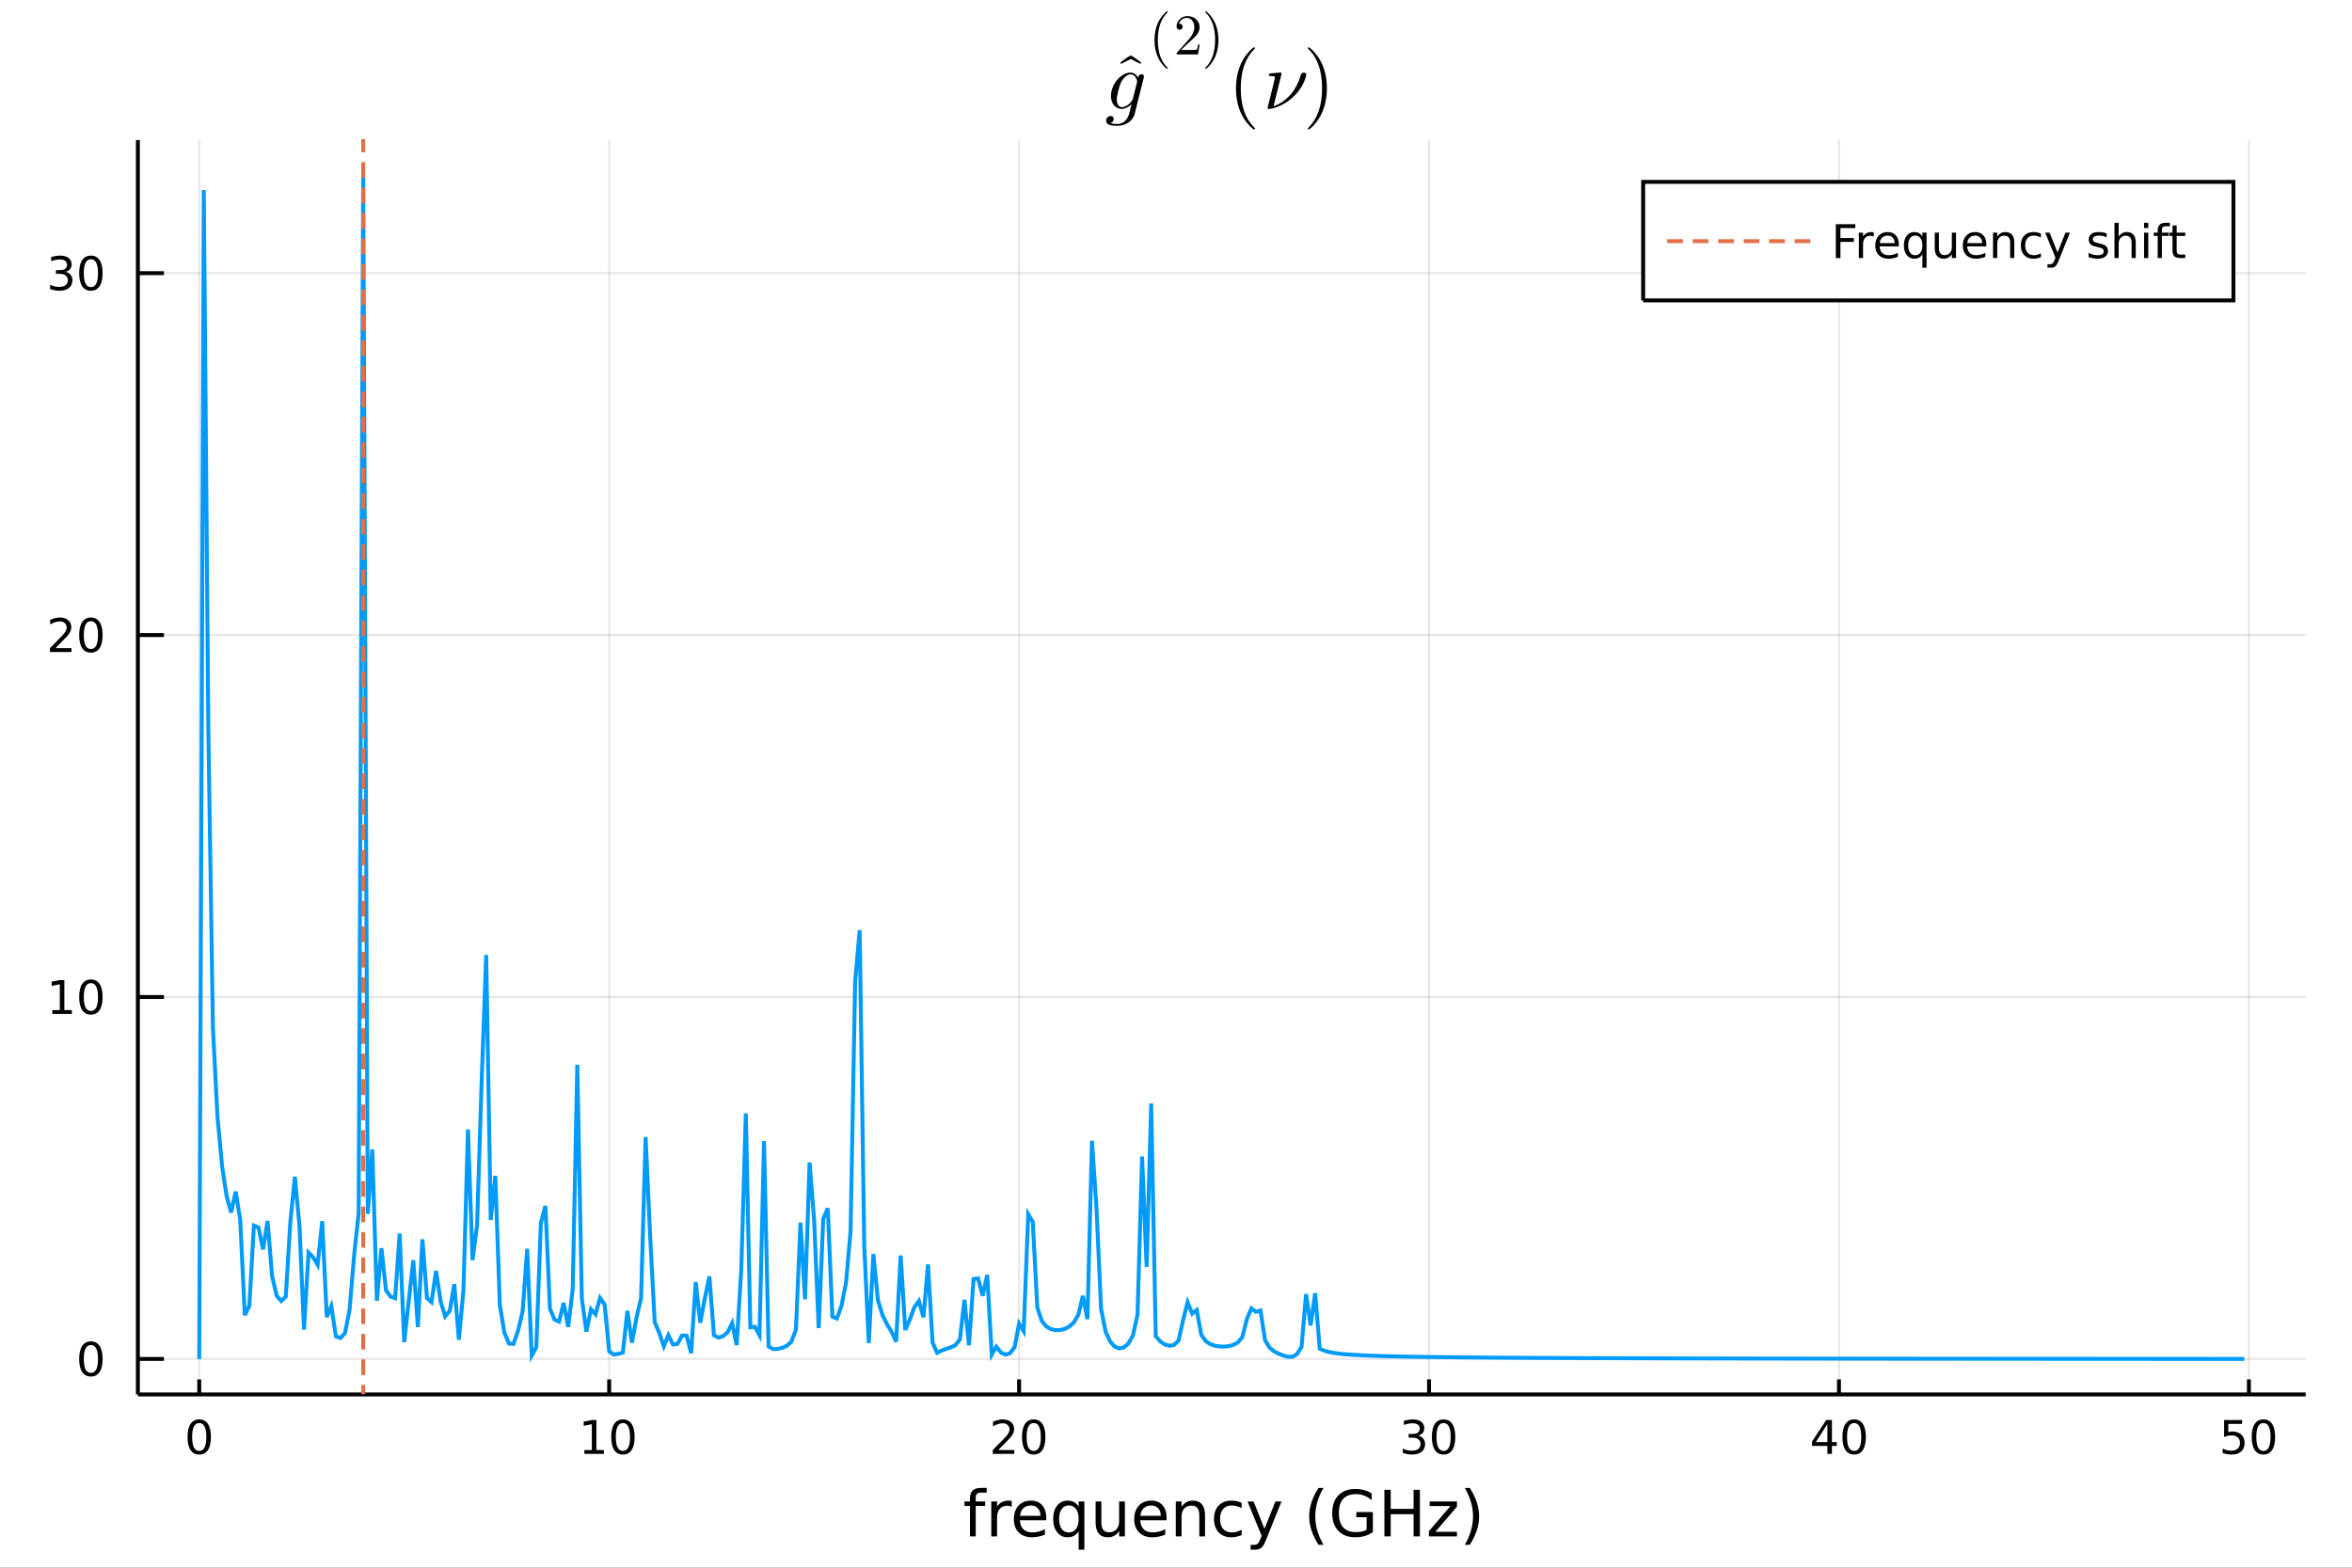<?xml version="1.0" encoding="utf-8"?>
<svg xmlns="http://www.w3.org/2000/svg" xmlns:xlink="http://www.w3.org/1999/xlink" width="600" height="400" viewBox="0 0 2400 1600">
<rect x="0" y="0" width="2400" height="1600" fill="#333333" stroke="none"/>
<defs>
  <clipPath id="clip300">
    <rect x="0" y="0" width="2400" height="1600"/>
  </clipPath>
</defs>
<path clip-path="url(#clip300)" d="
M0 1600 L2400 1600 L2400 0 L0 0  Z
  " fill="#ffffff" fill-rule="evenodd" fill-opacity="1"/>
<defs>
  <clipPath id="clip301">
    <rect x="480" y="0" width="1681" height="1600"/>
  </clipPath>
</defs>
<path clip-path="url(#clip300)" d="
M140.696 1423.18 L2352.76 1423.18 L2352.76 142.953 L140.696 142.953  Z
  " fill="#ffffff" fill-rule="evenodd" fill-opacity="1"/>
<defs>
  <clipPath id="clip302">
    <rect x="140" y="142" width="2213" height="1281"/>
  </clipPath>
</defs>
<polyline clip-path="url(#clip302)" style="stroke:#000000; stroke-width:2; stroke-opacity:0.1; fill:none" points="
  203.301,1423.18 203.301,142.953 
  "/>
<polyline clip-path="url(#clip302)" style="stroke:#000000; stroke-width:2; stroke-opacity:0.1; fill:none" points="
  621.6,1423.18 621.6,142.953 
  "/>
<polyline clip-path="url(#clip302)" style="stroke:#000000; stroke-width:2; stroke-opacity:0.1; fill:none" points="
  1039.9,1423.18 1039.9,142.953 
  "/>
<polyline clip-path="url(#clip302)" style="stroke:#000000; stroke-width:2; stroke-opacity:0.1; fill:none" points="
  1458.2,1423.18 1458.2,142.953 
  "/>
<polyline clip-path="url(#clip302)" style="stroke:#000000; stroke-width:2; stroke-opacity:0.1; fill:none" points="
  1876.5,1423.18 1876.5,142.953 
  "/>
<polyline clip-path="url(#clip302)" style="stroke:#000000; stroke-width:2; stroke-opacity:0.1; fill:none" points="
  2294.8,1423.18 2294.8,142.953 
  "/>
<polyline clip-path="url(#clip300)" style="stroke:#000000; stroke-width:4; stroke-opacity:1; fill:none" points="
  140.696,1423.18 2352.76,1423.18 
  "/>
<polyline clip-path="url(#clip300)" style="stroke:#000000; stroke-width:4; stroke-opacity:1; fill:none" points="
  203.301,1423.18 203.301,1407.82 
  "/>
<polyline clip-path="url(#clip300)" style="stroke:#000000; stroke-width:4; stroke-opacity:1; fill:none" points="
  621.6,1423.18 621.6,1407.82 
  "/>
<polyline clip-path="url(#clip300)" style="stroke:#000000; stroke-width:4; stroke-opacity:1; fill:none" points="
  1039.9,1423.18 1039.9,1407.82 
  "/>
<polyline clip-path="url(#clip300)" style="stroke:#000000; stroke-width:4; stroke-opacity:1; fill:none" points="
  1458.2,1423.18 1458.2,1407.82 
  "/>
<polyline clip-path="url(#clip300)" style="stroke:#000000; stroke-width:4; stroke-opacity:1; fill:none" points="
  1876.5,1423.18 1876.5,1407.82 
  "/>
<polyline clip-path="url(#clip300)" style="stroke:#000000; stroke-width:4; stroke-opacity:1; fill:none" points="
  2294.8,1423.18 2294.8,1407.82 
  "/>
<path clip-path="url(#clip300)" d="M 0 0 M203.301 1452.37 Q199.69 1452.37 197.861 1455.94 Q196.056 1459.48 196.056 1466.61 Q196.056 1473.71 197.861 1477.28 Q199.69 1480.82 203.301 1480.82 Q206.935 1480.82 208.741 1477.28 Q210.57 1473.71 210.57 1466.61 Q210.57 1459.48 208.741 1455.94 Q206.935 1452.37 203.301 1452.37 M203.301 1448.67 Q209.111 1448.67 212.167 1453.27 Q215.245 1457.86 215.245 1466.61 Q215.245 1475.33 212.167 1479.94 Q209.111 1484.52 203.301 1484.52 Q197.491 1484.52 194.412 1479.94 Q191.357 1475.33 191.357 1466.61 Q191.357 1457.86 194.412 1453.27 Q197.491 1448.67 203.301 1448.67 Z" fill="#000000" fill-rule="evenodd" fill-opacity="1" /><path clip-path="url(#clip300)" d="M 0 0 M596.288 1479.92 L603.927 1479.92 L603.927 1453.55 L595.617 1455.22 L595.617 1450.96 L603.881 1449.29 L608.557 1449.29 L608.557 1479.92 L616.195 1479.92 L616.195 1483.85 L596.288 1483.85 L596.288 1479.92 Z" fill="#000000" fill-rule="evenodd" fill-opacity="1" /><path clip-path="url(#clip300)" d="M 0 0 M635.64 1452.37 Q632.029 1452.37 630.2 1455.94 Q628.394 1459.48 628.394 1466.61 Q628.394 1473.71 630.2 1477.28 Q632.029 1480.82 635.64 1480.82 Q639.274 1480.82 641.08 1477.28 Q642.908 1473.71 642.908 1466.61 Q642.908 1459.48 641.08 1455.94 Q639.274 1452.37 635.64 1452.37 M635.64 1448.67 Q641.45 1448.67 644.505 1453.27 Q647.584 1457.86 647.584 1466.61 Q647.584 1475.33 644.505 1479.94 Q641.45 1484.52 635.64 1484.52 Q629.83 1484.52 626.751 1479.94 Q623.695 1475.33 623.695 1466.61 Q623.695 1457.86 626.751 1453.27 Q629.83 1448.67 635.64 1448.67 Z" fill="#000000" fill-rule="evenodd" fill-opacity="1" /><path clip-path="url(#clip300)" d="M 0 0 M1018.67 1479.92 L1034.99 1479.92 L1034.99 1483.85 L1013.05 1483.85 L1013.05 1479.92 Q1015.71 1477.16 1020.29 1472.53 Q1024.9 1467.88 1026.08 1466.54 Q1028.33 1464.01 1029.21 1462.28 Q1030.11 1460.52 1030.11 1458.83 Q1030.11 1456.07 1028.16 1454.34 Q1026.24 1452.6 1023.14 1452.6 Q1020.94 1452.6 1018.49 1453.37 Q1016.06 1454.13 1013.28 1455.68 L1013.28 1450.96 Q1016.1 1449.82 1018.56 1449.25 Q1021.01 1448.67 1023.05 1448.67 Q1028.42 1448.67 1031.61 1451.35 Q1034.81 1454.04 1034.81 1458.53 Q1034.81 1460.66 1034 1462.58 Q1033.21 1464.48 1031.1 1467.07 Q1030.52 1467.74 1027.42 1470.96 Q1024.32 1474.15 1018.67 1479.92 Z" fill="#000000" fill-rule="evenodd" fill-opacity="1" /><path clip-path="url(#clip300)" d="M 0 0 M1054.81 1452.37 Q1051.2 1452.37 1049.37 1455.94 Q1047.56 1459.48 1047.56 1466.61 Q1047.56 1473.71 1049.37 1477.28 Q1051.2 1480.82 1054.81 1480.82 Q1058.44 1480.82 1060.25 1477.28 Q1062.08 1473.71 1062.08 1466.61 Q1062.08 1459.48 1060.25 1455.94 Q1058.44 1452.37 1054.81 1452.37 M1054.81 1448.67 Q1060.62 1448.67 1063.67 1453.27 Q1066.75 1457.86 1066.75 1466.61 Q1066.75 1475.33 1063.67 1479.94 Q1060.62 1484.52 1054.81 1484.52 Q1049 1484.52 1045.92 1479.94 Q1042.86 1475.33 1042.86 1466.61 Q1042.86 1457.86 1045.92 1453.27 Q1049 1448.67 1054.81 1448.67 Z" fill="#000000" fill-rule="evenodd" fill-opacity="1" /><path clip-path="url(#clip300)" d="M 0 0 M1447.04 1465.22 Q1450.4 1465.94 1452.27 1468.2 Q1454.17 1470.47 1454.17 1473.81 Q1454.17 1478.92 1450.65 1481.72 Q1447.13 1484.52 1440.65 1484.52 Q1438.48 1484.52 1436.16 1484.08 Q1433.87 1483.67 1431.42 1482.81 L1431.42 1478.3 Q1433.36 1479.43 1435.68 1480.01 Q1437.99 1480.59 1440.51 1480.59 Q1444.91 1480.59 1447.2 1478.85 Q1449.52 1477.12 1449.52 1473.81 Q1449.52 1470.75 1447.37 1469.04 Q1445.24 1467.3 1441.42 1467.3 L1437.39 1467.3 L1437.39 1463.46 L1441.6 1463.46 Q1445.05 1463.46 1446.88 1462.09 Q1448.71 1460.7 1448.71 1458.11 Q1448.71 1455.45 1446.81 1454.04 Q1444.94 1452.6 1441.42 1452.6 Q1439.5 1452.6 1437.3 1453.02 Q1435.1 1453.44 1432.46 1454.31 L1432.46 1450.15 Q1435.12 1449.41 1437.44 1449.04 Q1439.77 1448.67 1441.83 1448.67 Q1447.16 1448.67 1450.26 1451.1 Q1453.36 1453.5 1453.36 1457.63 Q1453.36 1460.5 1451.72 1462.49 Q1450.07 1464.45 1447.04 1465.22 Z" fill="#000000" fill-rule="evenodd" fill-opacity="1" /><path clip-path="url(#clip300)" d="M 0 0 M1473.04 1452.37 Q1469.43 1452.37 1467.6 1455.94 Q1465.79 1459.48 1465.79 1466.61 Q1465.79 1473.71 1467.6 1477.28 Q1469.43 1480.82 1473.04 1480.82 Q1476.67 1480.82 1478.48 1477.28 Q1480.31 1473.71 1480.31 1466.61 Q1480.31 1459.48 1478.48 1455.94 Q1476.67 1452.37 1473.04 1452.37 M1473.04 1448.67 Q1478.85 1448.67 1481.9 1453.27 Q1484.98 1457.86 1484.98 1466.61 Q1484.98 1475.33 1481.9 1479.94 Q1478.85 1484.52 1473.04 1484.52 Q1467.23 1484.52 1464.15 1479.94 Q1461.09 1475.33 1461.09 1466.61 Q1461.09 1457.86 1464.15 1453.27 Q1467.23 1448.67 1473.04 1448.67 Z" fill="#000000" fill-rule="evenodd" fill-opacity="1" /><path clip-path="url(#clip300)" d="M 0 0 M1864.67 1453.37 L1852.86 1471.81 L1864.67 1471.81 L1864.67 1453.37 M1863.44 1449.29 L1869.32 1449.29 L1869.32 1471.81 L1874.25 1471.81 L1874.25 1475.7 L1869.32 1475.7 L1869.32 1483.85 L1864.67 1483.85 L1864.67 1475.7 L1849.07 1475.7 L1849.07 1471.19 L1863.44 1449.29 Z" fill="#000000" fill-rule="evenodd" fill-opacity="1" /><path clip-path="url(#clip300)" d="M 0 0 M1891.98 1452.37 Q1888.37 1452.37 1886.55 1455.94 Q1884.74 1459.48 1884.74 1466.61 Q1884.74 1473.71 1886.55 1477.28 Q1888.37 1480.82 1891.98 1480.82 Q1895.62 1480.82 1897.42 1477.28 Q1899.25 1473.71 1899.25 1466.61 Q1899.25 1459.48 1897.42 1455.94 Q1895.62 1452.37 1891.98 1452.37 M1891.98 1448.67 Q1897.79 1448.67 1900.85 1453.27 Q1903.93 1457.86 1903.93 1466.61 Q1903.93 1475.33 1900.85 1479.94 Q1897.79 1484.52 1891.98 1484.52 Q1886.17 1484.52 1883.1 1479.94 Q1880.04 1475.33 1880.04 1466.61 Q1880.04 1457.86 1883.1 1453.27 Q1886.17 1448.67 1891.98 1448.67 Z" fill="#000000" fill-rule="evenodd" fill-opacity="1" /><path clip-path="url(#clip300)" d="M 0 0 M2269.5 1449.29 L2287.85 1449.29 L2287.85 1453.23 L2273.78 1453.23 L2273.78 1461.7 Q2274.8 1461.35 2275.82 1461.19 Q2276.84 1461 2277.85 1461 Q2283.64 1461 2287.02 1464.18 Q2290.4 1467.35 2290.4 1472.76 Q2290.4 1478.34 2286.93 1481.44 Q2283.46 1484.52 2277.14 1484.52 Q2274.96 1484.52 2272.69 1484.15 Q2270.45 1483.78 2268.04 1483.04 L2268.04 1478.34 Q2270.12 1479.48 2272.34 1480.03 Q2274.57 1480.59 2277.04 1480.59 Q2281.05 1480.59 2283.39 1478.48 Q2285.72 1476.38 2285.72 1472.76 Q2285.72 1469.15 2283.39 1467.05 Q2281.05 1464.94 2277.04 1464.94 Q2275.17 1464.94 2273.29 1465.36 Q2271.44 1465.77 2269.5 1466.65 L2269.5 1449.29 Z" fill="#000000" fill-rule="evenodd" fill-opacity="1" /><path clip-path="url(#clip300)" d="M 0 0 M2309.61 1452.37 Q2306 1452.37 2304.17 1455.94 Q2302.37 1459.48 2302.37 1466.61 Q2302.37 1473.71 2304.17 1477.28 Q2306 1480.82 2309.61 1480.82 Q2313.25 1480.82 2315.05 1477.28 Q2316.88 1473.71 2316.88 1466.61 Q2316.88 1459.48 2315.05 1455.94 Q2313.25 1452.37 2309.61 1452.37 M2309.61 1448.67 Q2315.42 1448.67 2318.48 1453.27 Q2321.56 1457.86 2321.56 1466.61 Q2321.56 1475.33 2318.48 1479.94 Q2315.42 1484.52 2309.61 1484.52 Q2303.8 1484.52 2300.72 1479.94 Q2297.67 1475.33 2297.67 1466.61 Q2297.67 1457.86 2300.72 1453.27 Q2303.8 1448.67 2309.61 1448.67 Z" fill="#000000" fill-rule="evenodd" fill-opacity="1" /><path clip-path="url(#clip300)" d="M 0 0 M1006.83 1518.52 L1006.83 1523.39 L1001.23 1523.39 Q998.081 1523.39 996.84 1524.66 Q995.63 1525.93 995.63 1529.24 L995.63 1532.4 L1005.27 1532.4 L1005.27 1536.95 L995.63 1536.95 L995.63 1568.04 L989.742 1568.04 L989.742 1536.95 L984.14 1536.95 L984.14 1532.4 L989.742 1532.4 L989.742 1529.91 Q989.742 1523.96 992.511 1521.26 Q995.28 1518.52 1001.3 1518.52 L1006.83 1518.52 Z" fill="#000000" fill-rule="evenodd" fill-opacity="1" /><path clip-path="url(#clip300)" d="M 0 0 M1032.39 1537.87 Q1031.41 1537.3 1030.23 1537.04 Q1029.08 1536.76 1027.68 1536.76 Q1022.72 1536.76 1020.04 1540 Q1017.4 1543.22 1017.4 1549.27 L1017.4 1568.04 L1011.51 1568.04 L1011.51 1532.4 L1017.4 1532.4 L1017.4 1537.93 Q1019.25 1534.69 1022.21 1533.13 Q1025.17 1531.54 1029.4 1531.54 Q1030.01 1531.54 1030.74 1531.63 Q1031.47 1531.7 1032.36 1531.85 L1032.39 1537.87 Z" fill="#000000" fill-rule="evenodd" fill-opacity="1" /><path clip-path="url(#clip300)" d="M 0 0 M1067.59 1548.76 L1067.59 1551.62 L1040.67 1551.62 Q1041.05 1557.67 1044.3 1560.85 Q1047.57 1564 1053.4 1564 Q1056.77 1564 1059.92 1563.17 Q1063.11 1562.35 1066.23 1560.69 L1066.23 1566.23 Q1063.08 1567.57 1059.76 1568.27 Q1056.45 1568.97 1053.05 1568.97 Q1044.52 1568.97 1039.52 1564 Q1034.56 1559.04 1034.56 1550.57 Q1034.56 1541.82 1039.27 1536.69 Q1044.01 1531.54 1052.03 1531.54 Q1059.22 1531.54 1063.39 1536.18 Q1067.59 1540.8 1067.59 1548.76 M1061.74 1547.04 Q1061.67 1542.23 1059.03 1539.37 Q1056.42 1536.5 1052.09 1536.5 Q1047.19 1536.5 1044.23 1539.27 Q1041.3 1542.04 1040.86 1547.07 L1061.74 1547.04 Z" fill="#000000" fill-rule="evenodd" fill-opacity="1" /><path clip-path="url(#clip300)" d="M 0 0 M1080.71 1550.25 Q1080.71 1556.71 1083.35 1560.4 Q1086.02 1564.07 1090.67 1564.07 Q1095.32 1564.07 1097.99 1560.4 Q1100.66 1556.71 1100.66 1550.25 Q1100.66 1543.79 1097.99 1540.13 Q1095.32 1536.44 1090.67 1536.44 Q1086.02 1536.44 1083.35 1540.13 Q1080.71 1543.79 1080.71 1550.25 M1100.66 1562.7 Q1098.82 1565.88 1095.99 1567.44 Q1093.18 1568.97 1089.24 1568.97 Q1082.78 1568.97 1078.7 1563.81 Q1074.66 1558.65 1074.66 1550.25 Q1074.66 1541.85 1078.7 1536.69 Q1082.78 1531.54 1089.24 1531.54 Q1093.18 1531.54 1095.99 1533.1 Q1098.82 1534.62 1100.66 1537.81 L1100.66 1532.4 L1106.52 1532.4 L1106.52 1581.6 L1100.66 1581.6 L1100.66 1562.7 Z" fill="#000000" fill-rule="evenodd" fill-opacity="1" /><path clip-path="url(#clip300)" d="M 0 0 M1117.98 1553.98 L1117.98 1532.4 L1123.84 1532.4 L1123.84 1553.75 Q1123.84 1558.81 1125.81 1561.36 Q1127.78 1563.87 1131.73 1563.87 Q1136.47 1563.87 1139.21 1560.85 Q1141.98 1557.83 1141.98 1552.61 L1141.98 1532.4 L1147.83 1532.4 L1147.83 1568.04 L1141.98 1568.04 L1141.98 1562.57 Q1139.85 1565.82 1137.01 1567.41 Q1134.21 1568.97 1130.49 1568.97 Q1124.35 1568.97 1121.16 1565.15 Q1117.98 1561.33 1117.98 1553.98 M1132.72 1531.54 L1132.72 1531.54 Z" fill="#000000" fill-rule="evenodd" fill-opacity="1" /><path clip-path="url(#clip300)" d="M 0 0 M1190.39 1548.76 L1190.39 1551.62 L1163.46 1551.62 Q1163.84 1557.67 1167.09 1560.85 Q1170.37 1564 1176.19 1564 Q1179.57 1564 1182.72 1563.17 Q1185.9 1562.35 1189.02 1560.69 L1189.02 1566.23 Q1185.87 1567.57 1182.56 1568.27 Q1179.25 1568.97 1175.84 1568.97 Q1167.31 1568.97 1162.32 1564 Q1157.35 1559.04 1157.35 1550.57 Q1157.35 1541.82 1162.06 1536.69 Q1166.8 1531.54 1174.83 1531.54 Q1182.02 1531.54 1186.19 1536.18 Q1190.39 1540.8 1190.39 1548.76 M1184.53 1547.04 Q1184.47 1542.23 1181.83 1539.37 Q1179.22 1536.5 1174.89 1536.5 Q1169.99 1536.5 1167.03 1539.27 Q1164.1 1542.04 1163.65 1547.07 L1184.53 1547.04 Z" fill="#000000" fill-rule="evenodd" fill-opacity="1" /><path clip-path="url(#clip300)" d="M 0 0 M1229.63 1546.53 L1229.63 1568.04 L1223.78 1568.04 L1223.78 1546.72 Q1223.78 1541.66 1221.8 1539.14 Q1219.83 1536.63 1215.88 1536.63 Q1211.14 1536.63 1208.4 1539.65 Q1205.67 1542.68 1205.67 1547.9 L1205.67 1568.04 L1199.78 1568.04 L1199.78 1532.4 L1205.67 1532.4 L1205.67 1537.93 Q1207.77 1534.72 1210.6 1533.13 Q1213.46 1531.54 1217.19 1531.54 Q1223.33 1531.54 1226.48 1535.36 Q1229.63 1539.14 1229.63 1546.53 Z" fill="#000000" fill-rule="evenodd" fill-opacity="1" /><path clip-path="url(#clip300)" d="M 0 0 M1266.97 1533.76 L1266.97 1539.24 Q1264.49 1537.87 1261.97 1537.2 Q1259.49 1536.5 1256.94 1536.5 Q1251.25 1536.5 1248.09 1540.13 Q1244.94 1543.73 1244.94 1550.25 Q1244.94 1556.78 1248.09 1560.4 Q1251.25 1564 1256.94 1564 Q1259.49 1564 1261.97 1563.33 Q1264.49 1562.63 1266.97 1561.26 L1266.97 1566.68 Q1264.52 1567.82 1261.88 1568.39 Q1259.27 1568.97 1256.31 1568.97 Q1248.25 1568.97 1243.51 1563.91 Q1238.77 1558.85 1238.77 1550.25 Q1238.77 1541.53 1243.54 1536.53 Q1248.35 1531.54 1256.69 1531.54 Q1259.39 1531.54 1261.97 1532.11 Q1264.55 1532.65 1266.97 1533.76 Z" fill="#000000" fill-rule="evenodd" fill-opacity="1" /><path clip-path="url(#clip300)" d="M 0 0 M1291.99 1571.35 Q1289.5 1577.72 1287.15 1579.66 Q1284.79 1581.6 1280.85 1581.6 L1276.17 1581.6 L1276.17 1576.7 L1279.6 1576.7 Q1282.02 1576.7 1283.36 1575.56 Q1284.7 1574.41 1286.32 1570.14 L1287.37 1567.47 L1272.95 1532.4 L1279.16 1532.4 L1290.3 1560.28 L1301.44 1532.4 L1307.65 1532.4 L1291.99 1571.35 Z" fill="#000000" fill-rule="evenodd" fill-opacity="1" /><path clip-path="url(#clip300)" d="M 0 0 M1350.52 1518.58 Q1346.25 1525.9 1344.18 1533.06 Q1342.12 1540.23 1342.12 1547.58 Q1342.12 1554.93 1344.18 1562.16 Q1346.29 1569.35 1350.52 1576.64 L1345.43 1576.64 Q1340.65 1569.16 1338.26 1561.93 Q1335.91 1554.71 1335.91 1547.58 Q1335.91 1540.48 1338.26 1533.29 Q1340.62 1526.09 1345.43 1518.58 L1350.52 1518.58 Z" fill="#000000" fill-rule="evenodd" fill-opacity="1" /><path clip-path="url(#clip300)" d="M 0 0 M1394.54 1561.26 L1394.54 1548.5 L1384.03 1548.5 L1384.03 1543.22 L1400.9 1543.22 L1400.9 1563.62 Q1397.18 1566.26 1392.69 1567.63 Q1388.2 1568.97 1383.11 1568.97 Q1371.97 1568.97 1365.67 1562.47 Q1359.4 1555.95 1359.4 1544.33 Q1359.4 1532.68 1365.67 1526.19 Q1371.97 1519.66 1383.11 1519.66 Q1387.76 1519.66 1391.93 1520.81 Q1396.13 1521.96 1399.66 1524.18 L1399.66 1531.03 Q1396.1 1528 1392.09 1526.48 Q1388.08 1524.95 1383.65 1524.95 Q1374.93 1524.95 1370.54 1529.82 Q1366.18 1534.69 1366.18 1544.33 Q1366.18 1553.94 1370.54 1558.81 Q1374.93 1563.68 1383.65 1563.68 Q1387.06 1563.68 1389.73 1563.11 Q1392.4 1562.51 1394.54 1561.26 Z" fill="#000000" fill-rule="evenodd" fill-opacity="1" /><path clip-path="url(#clip300)" d="M 0 0 M1412.65 1520.52 L1419.08 1520.52 L1419.08 1540 L1442.44 1540 L1442.44 1520.52 L1448.87 1520.52 L1448.87 1568.04 L1442.44 1568.04 L1442.44 1545.41 L1419.08 1545.41 L1419.08 1568.04 L1412.65 1568.04 L1412.65 1520.52 Z" fill="#000000" fill-rule="evenodd" fill-opacity="1" /><path clip-path="url(#clip300)" d="M 0 0 M1458.86 1532.4 L1486.68 1532.4 L1486.68 1537.74 L1464.66 1563.37 L1486.68 1563.37 L1486.68 1568.04 L1458.07 1568.04 L1458.07 1562.7 L1480.09 1537.07 L1458.86 1537.07 L1458.86 1532.4 Z" fill="#000000" fill-rule="evenodd" fill-opacity="1" /><path clip-path="url(#clip300)" d="M 0 0 M1494.7 1518.58 L1499.79 1518.58 Q1504.57 1526.09 1506.92 1533.29 Q1509.31 1540.48 1509.31 1547.58 Q1509.31 1554.71 1506.92 1561.93 Q1504.57 1569.16 1499.79 1576.64 L1494.7 1576.64 Q1498.94 1569.35 1501 1562.16 Q1503.1 1554.93 1503.1 1547.58 Q1503.1 1540.23 1501 1533.06 Q1498.94 1525.9 1494.7 1518.58 Z" fill="#000000" fill-rule="evenodd" fill-opacity="1" /><polyline clip-path="url(#clip302)" style="stroke:#000000; stroke-width:2; stroke-opacity:0.1; fill:none" points="
  140.696,1386.95 2352.76,1386.95 
  "/>
<polyline clip-path="url(#clip302)" style="stroke:#000000; stroke-width:2; stroke-opacity:0.1; fill:none" points="
  140.696,1017.56 2352.76,1017.56 
  "/>
<polyline clip-path="url(#clip302)" style="stroke:#000000; stroke-width:2; stroke-opacity:0.1; fill:none" points="
  140.696,648.167 2352.76,648.167 
  "/>
<polyline clip-path="url(#clip302)" style="stroke:#000000; stroke-width:2; stroke-opacity:0.1; fill:none" points="
  140.696,278.777 2352.76,278.777 
  "/>
<polyline clip-path="url(#clip300)" style="stroke:#000000; stroke-width:4; stroke-opacity:1; fill:none" points="
  140.696,1423.18 140.696,142.953 
  "/>
<polyline clip-path="url(#clip300)" style="stroke:#000000; stroke-width:4; stroke-opacity:1; fill:none" points="
  140.696,1386.95 167.24,1386.95 
  "/>
<polyline clip-path="url(#clip300)" style="stroke:#000000; stroke-width:4; stroke-opacity:1; fill:none" points="
  140.696,1017.56 167.24,1017.56 
  "/>
<polyline clip-path="url(#clip300)" style="stroke:#000000; stroke-width:4; stroke-opacity:1; fill:none" points="
  140.696,648.167 167.24,648.167 
  "/>
<polyline clip-path="url(#clip300)" style="stroke:#000000; stroke-width:4; stroke-opacity:1; fill:none" points="
  140.696,278.777 167.24,278.777 
  "/>
<path clip-path="url(#clip300)" d="M 0 0 M92.751 1372.75 Q89.14 1372.75 87.311 1376.31 Q85.506 1379.85 85.506 1386.98 Q85.506 1394.09 87.311 1397.65 Q89.14 1401.19 92.751 1401.19 Q96.385 1401.19 98.191 1397.65 Q100.02 1394.09 100.02 1386.98 Q100.02 1379.85 98.191 1376.31 Q96.385 1372.75 92.751 1372.75 M92.751 1369.04 Q98.561 1369.04 101.617 1373.65 Q104.696 1378.23 104.696 1386.98 Q104.696 1395.71 101.617 1400.31 Q98.561 1404.9 92.751 1404.9 Q86.941 1404.9 83.862 1400.31 Q80.807 1395.71 80.807 1386.98 Q80.807 1378.23 83.862 1373.65 Q86.941 1369.04 92.751 1369.04 Z" fill="#000000" fill-rule="evenodd" fill-opacity="1" /><path clip-path="url(#clip300)" d="M 0 0 M53.4 1030.9 L61.038 1030.9 L61.038 1004.54 L52.728 1006.2 L52.728 1001.94 L60.992 1000.28 L65.668 1000.28 L65.668 1030.9 L73.307 1030.9 L73.307 1034.84 L53.4 1034.84 L53.4 1030.9 Z" fill="#000000" fill-rule="evenodd" fill-opacity="1" /><path clip-path="url(#clip300)" d="M 0 0 M92.751 1003.36 Q89.14 1003.36 87.311 1006.92 Q85.506 1010.46 85.506 1017.59 Q85.506 1024.7 87.311 1028.26 Q89.14 1031.8 92.751 1031.8 Q96.385 1031.8 98.191 1028.26 Q100.02 1024.7 100.02 1017.59 Q100.02 1010.46 98.191 1006.92 Q96.385 1003.36 92.751 1003.36 M92.751 999.652 Q98.561 999.652 101.617 1004.26 Q104.696 1008.84 104.696 1017.59 Q104.696 1026.32 101.617 1030.93 Q98.561 1035.51 92.751 1035.51 Q86.941 1035.51 83.862 1030.93 Q80.807 1026.32 80.807 1017.59 Q80.807 1008.84 83.862 1004.26 Q86.941 999.652 92.751 999.652 Z" fill="#000000" fill-rule="evenodd" fill-opacity="1" /><path clip-path="url(#clip300)" d="M 0 0 M56.617 661.512 L72.936 661.512 L72.936 665.447 L50.992 665.447 L50.992 661.512 Q53.654 658.757 58.237 654.128 Q62.844 649.475 64.025 648.132 Q66.27 645.609 67.149 643.873 Q68.052 642.114 68.052 640.424 Q68.052 637.67 66.108 635.933 Q64.186 634.197 61.085 634.197 Q58.886 634.197 56.432 634.961 Q54.001 635.725 51.224 637.276 L51.224 632.554 Q54.048 631.42 56.501 630.841 Q58.955 630.262 60.992 630.262 Q66.362 630.262 69.557 632.947 Q72.751 635.632 72.751 640.123 Q72.751 642.253 71.941 644.174 Q71.154 646.072 69.048 648.665 Q68.469 649.336 65.367 652.554 Q62.265 655.748 56.617 661.512 Z" fill="#000000" fill-rule="evenodd" fill-opacity="1" /><path clip-path="url(#clip300)" d="M 0 0 M92.751 633.966 Q89.14 633.966 87.311 637.531 Q85.506 641.072 85.506 648.202 Q85.506 655.308 87.311 658.873 Q89.14 662.415 92.751 662.415 Q96.385 662.415 98.191 658.873 Q100.02 655.308 100.02 648.202 Q100.02 641.072 98.191 637.531 Q96.385 633.966 92.751 633.966 M92.751 630.262 Q98.561 630.262 101.617 634.869 Q104.696 639.452 104.696 648.202 Q104.696 656.929 101.617 661.535 Q98.561 666.118 92.751 666.118 Q86.941 666.118 83.862 661.535 Q80.807 656.929 80.807 648.202 Q80.807 639.452 83.862 634.869 Q86.941 630.262 92.751 630.262 Z" fill="#000000" fill-rule="evenodd" fill-opacity="1" /><path clip-path="url(#clip300)" d="M 0 0 M66.756 277.423 Q70.112 278.141 71.987 280.409 Q73.885 282.678 73.885 286.011 Q73.885 291.127 70.367 293.928 Q66.849 296.729 60.367 296.729 Q58.191 296.729 55.876 296.289 Q53.585 295.872 51.131 295.016 L51.131 290.502 Q53.075 291.636 55.39 292.215 Q57.705 292.793 60.228 292.793 Q64.626 292.793 66.918 291.057 Q69.233 289.321 69.233 286.011 Q69.233 282.955 67.08 281.242 Q64.95 279.506 61.131 279.506 L57.103 279.506 L57.103 275.664 L61.316 275.664 Q64.765 275.664 66.594 274.298 Q68.423 272.909 68.423 270.317 Q68.423 267.655 66.525 266.243 Q64.65 264.807 61.131 264.807 Q59.21 264.807 57.011 265.224 Q54.812 265.641 52.173 266.52 L52.173 262.354 Q54.835 261.613 57.15 261.243 Q59.487 260.872 61.548 260.872 Q66.872 260.872 69.974 263.303 Q73.075 265.71 73.075 269.831 Q73.075 272.701 71.432 274.692 Q69.788 276.659 66.756 277.423 Z" fill="#000000" fill-rule="evenodd" fill-opacity="1" /><path clip-path="url(#clip300)" d="M 0 0 M92.751 264.576 Q89.14 264.576 87.311 268.141 Q85.506 271.682 85.506 278.812 Q85.506 285.918 87.311 289.483 Q89.14 293.025 92.751 293.025 Q96.385 293.025 98.191 289.483 Q100.02 285.918 100.02 278.812 Q100.02 271.682 98.191 268.141 Q96.385 264.576 92.751 264.576 M92.751 260.872 Q98.561 260.872 101.617 265.479 Q104.696 270.062 104.696 278.812 Q104.696 287.539 101.617 292.145 Q98.561 296.729 92.751 296.729 Q86.941 296.729 83.862 292.145 Q80.807 287.539 80.807 278.812 Q80.807 270.062 83.862 265.479 Q86.941 260.872 92.751 260.872 Z" fill="#000000" fill-rule="evenodd" fill-opacity="1" /><path clip-path="url(#clip300)" d="M 0 0 M1164.53 63.991 L1163.81 65.168 Q1159.36 63.245 1153.82 60.175 Q1148.29 63.245 1143.84 65.168 L1143.15 63.991 Q1148 59.773 1153.82 56.531 Q1159.7 59.802 1164.53 63.991 Z" fill="#000000" fill-rule="evenodd" fill-opacity="1" /><path clip-path="url(#clip300)" d="M 0 0 M1167.28 78.024 Q1167.28 78.065 1167.03 79.541 L1157.69 116.8 Q1157.19 118.768 1155.8 120.735 Q1154.45 122.744 1152.28 124.465 Q1150.14 126.228 1146.87 127.293 Q1143.63 128.4 1139.9 128.4 Q1133.95 128.4 1131.33 127.13 Q1128.75 125.9 1128.75 123.277 Q1128.75 120.981 1130.18 119.669 Q1131.62 118.399 1133.26 118.399 Q1134.81 118.399 1135.63 119.301 Q1136.45 120.202 1136.45 121.35 Q1136.45 122.621 1135.59 123.891 Q1134.73 125.203 1133.01 125.695 Q1135.76 126.556 1139.73 126.556 Q1148.14 126.556 1151.74 117.661 Q1151.83 117.538 1151.83 117.497 L1154.61 106.389 L1154.49 106.307 Q1153.79 107.127 1152.69 108.07 Q1151.62 108.971 1149.33 110.078 Q1147.03 111.185 1144.78 111.185 Q1140.06 111.185 1136.82 107.578 Q1133.63 103.93 1133.63 97.904 Q1133.63 93.518 1135.39 89.132 Q1137.19 84.706 1139.98 81.468 Q1142.81 78.188 1146.41 76.139 Q1150.06 74.089 1153.59 74.089 Q1156.05 74.089 1158.14 75.565 Q1160.23 77 1161.38 79.377 Q1161.58 77.409 1162.69 76.59 Q1163.84 75.77 1164.82 75.77 Q1165.93 75.77 1166.58 76.385 Q1167.28 76.959 1167.28 78.024 M1160.39 83.148 Q1160.39 82.902 1160.23 82.246 Q1160.06 81.549 1159.57 80.443 Q1159.12 79.336 1158.42 78.352 Q1157.73 77.368 1156.46 76.672 Q1155.23 75.934 1153.67 75.934 Q1151.13 75.934 1148.59 78.065 Q1146.05 80.156 1144.28 83.394 Q1142.64 86.509 1141.09 92.535 Q1139.57 98.56 1139.57 101.634 Q1139.57 104.667 1140.88 107.004 Q1142.19 109.34 1145.02 109.34 Q1148.3 109.34 1151.83 106.307 Q1155.47 103.151 1156.09 100.445 L1160.15 84.419 Q1160.39 83.435 1160.39 83.148 Z" fill="#000000" fill-rule="evenodd" fill-opacity="1" /><path clip-path="url(#clip300)" d="M 0 0 M1178.04 40.879 Q1178.04 30.951 1181.74 22.946 Q1183.32 19.589 1185.53 16.777 Q1187.74 13.965 1189.2 12.731 Q1190.67 11.497 1191.07 11.497 Q1191.64 11.497 1191.67 12.071 Q1191.67 12.358 1190.9 13.075 Q1181.43 22.716 1181.46 40.879 Q1181.46 59.098 1190.67 68.366 Q1191.67 69.37 1191.67 69.686 Q1191.67 70.26 1191.07 70.26 Q1190.67 70.26 1189.26 69.083 Q1187.85 67.907 1185.67 65.21 Q1183.49 62.513 1181.92 59.213 Q1178.04 51.208 1178.04 40.879 Z" fill="#000000" fill-rule="evenodd" fill-opacity="1" /><path clip-path="url(#clip300)" d="M 0 0 M1200.6 55.569 Q1200.6 54.507 1200.69 54.192 Q1200.8 53.876 1201.26 53.388 L1212.54 40.821 Q1218.71 33.877 1218.71 27.823 Q1218.71 23.892 1216.64 21.081 Q1214.6 18.269 1210.84 18.269 Q1208.26 18.269 1206.08 19.847 Q1203.9 21.425 1202.9 24.237 Q1203.07 24.18 1203.67 24.18 Q1205.13 24.18 1205.94 25.098 Q1206.77 26.016 1206.77 27.25 Q1206.77 28.828 1205.74 29.602 Q1204.73 30.348 1203.73 30.348 Q1203.33 30.348 1202.78 30.262 Q1202.27 30.176 1201.43 29.373 Q1200.6 28.541 1200.6 27.077 Q1200.6 22.974 1203.7 19.703 Q1206.83 16.433 1211.59 16.433 Q1216.98 16.433 1220.51 19.646 Q1224.07 22.831 1224.07 27.823 Q1224.07 29.574 1223.53 31.18 Q1223.01 32.758 1222.29 33.992 Q1221.6 35.226 1219.71 37.206 Q1217.82 39.186 1216.3 40.592 Q1214.78 41.998 1211.36 44.981 L1205.13 51.036 L1215.72 51.036 Q1220.89 51.036 1221.29 50.577 Q1221.86 49.745 1222.58 45.355 L1224.07 45.355 L1222.41 55.569 L1200.6 55.569 Z" fill="#000000" fill-rule="evenodd" fill-opacity="1" /><path clip-path="url(#clip300)" d="M 0 0 M1229.69 69.686 Q1229.69 69.399 1230.44 68.681 Q1239.91 59.041 1239.91 40.879 Q1239.91 22.659 1230.81 13.448 Q1229.69 12.387 1229.69 12.071 Q1229.69 11.497 1230.27 11.497 Q1230.67 11.497 1232.08 12.674 Q1233.51 13.85 1235.66 16.547 Q1237.84 19.244 1239.45 22.544 Q1243.32 30.549 1243.32 40.879 Q1243.32 50.806 1239.62 58.811 Q1238.04 62.168 1235.83 64.98 Q1233.63 67.792 1232.16 69.026 Q1230.7 70.26 1230.27 70.26 Q1229.69 70.26 1229.69 69.686 Z" fill="#000000" fill-rule="evenodd" fill-opacity="1" /><path clip-path="url(#clip300)" d="M 0 0 M1261.21 90.198 Q1261.21 76.016 1266.5 64.58 Q1268.76 59.784 1271.91 55.767 Q1275.07 51.75 1277.16 49.988 Q1279.25 48.225 1279.82 48.225 Q1280.64 48.225 1280.68 49.045 Q1280.68 49.455 1279.58 50.48 Q1266.05 64.252 1266.09 90.198 Q1266.09 116.226 1279.25 129.466 Q1280.68 130.901 1280.68 131.351 Q1280.68 132.171 1279.82 132.171 Q1279.25 132.171 1277.24 130.491 Q1275.23 128.81 1272.12 124.957 Q1269 121.104 1266.75 116.39 Q1261.21 104.954 1261.21 90.198 Z" fill="#000000" fill-rule="evenodd" fill-opacity="1" /><path clip-path="url(#clip300)" d="M 0 0 M1332.95 76.344 Q1332.95 76.713 1332.63 77.983 Q1332.34 79.213 1331.4 81.631 Q1330.5 84.009 1329.1 86.673 Q1327.75 89.296 1325.25 92.617 Q1322.75 95.937 1319.63 98.847 Q1313.77 104.339 1307.5 107.291 Q1301.27 110.242 1295.94 111.185 L1294.75 111.185 Q1293.44 111.185 1293.44 110.16 L1294.34 106.389 L1299.47 85.853 Q1301.06 79.582 1301.06 79.049 Q1301.06 78.557 1300.86 78.311 Q1300.7 78.024 1299.71 77.819 Q1298.77 77.615 1296.88 77.615 Q1296.11 77.615 1295.74 77.573 Q1295.41 77.532 1295.12 77.328 Q1294.83 77.082 1294.83 76.59 Q1294.83 75.893 1295.12 75.524 Q1295.45 75.114 1295.7 75.032 Q1295.94 74.95 1296.43 74.909 Q1297.13 74.868 1299.47 74.663 Q1301.8 74.417 1303.81 74.253 Q1305.82 74.089 1306.68 74.089 Q1307.17 74.089 1307.46 74.335 Q1307.75 74.54 1307.75 74.786 L1307.79 74.991 L1299.55 108.397 Q1302.58 107.414 1305.57 105.774 Q1308.61 104.135 1311.89 101.429 Q1315.17 98.683 1317.95 95.281 Q1320.74 91.879 1323.2 87.124 Q1325.7 82.328 1327.26 76.836 Q1327.54 75.729 1328.24 75.073 Q1328.98 74.417 1329.51 74.253 Q1330.04 74.089 1330.54 74.089 Q1331.64 74.089 1332.3 74.704 Q1332.95 75.278 1332.95 76.344 Z" fill="#000000" fill-rule="evenodd" fill-opacity="1" /><path clip-path="url(#clip300)" d="M 0 0 M1334.48 131.351 Q1334.48 130.942 1335.54 129.917 Q1349.07 116.144 1349.07 90.198 Q1349.07 64.17 1336.07 51.012 Q1334.48 49.496 1334.48 49.045 Q1334.48 48.225 1335.3 48.225 Q1335.87 48.225 1337.88 49.906 Q1339.93 51.586 1343 55.439 Q1346.12 59.292 1348.41 64.006 Q1353.95 75.442 1353.95 90.198 Q1353.95 104.38 1348.66 115.816 Q1346.4 120.612 1343.25 124.629 Q1340.09 128.646 1338 130.409 Q1335.91 132.171 1335.3 132.171 Q1334.48 132.171 1334.48 131.351 Z" fill="#000000" fill-rule="evenodd" fill-opacity="1" /><polyline clip-path="url(#clip302)" style="stroke:#009af9; stroke-width:4; stroke-opacity:1; fill:none" points="
  203.301,1386.95 207.949,193.919 212.597,744.067 217.244,1048.65 221.892,1139.39 226.54,1189.64 231.188,1220.5 235.835,1237.5 240.483,1216.16 245.131,1244.96 
  249.779,1342.26 254.427,1332.72 259.074,1250.84 263.722,1252.71 268.37,1275.16 273.018,1246.14 277.665,1302.66 282.313,1322.46 286.961,1327.81 291.609,1323.4 
  296.256,1247.35 300.904,1201.05 305.552,1250.75 310.2,1357.04 314.848,1278.38 319.495,1283.03 324.143,1290.9 328.791,1246.32 333.439,1344.27 338.086,1333.09 
  342.734,1363.77 347.382,1365.63 352.03,1360.56 356.677,1337.04 361.325,1281.4 365.973,1238.24 370.621,179.185 375.269,1238.87 379.916,1173.11 384.564,1327.51 
  389.212,1273.89 393.86,1316.84 398.507,1323.41 403.155,1325.03 407.803,1259.02 412.451,1369.76 417.099,1327.65 421.746,1286.31 426.394,1354.39 431.042,1264.9 
  435.69,1324.82 440.337,1328.93 444.985,1296.98 449.633,1328.39 454.281,1343.48 458.928,1337.89 463.576,1310.63 468.224,1367.33 472.872,1317.53 477.52,1152.86 
  482.167,1286.11 486.815,1250.36 491.463,1104.19 496.111,974.63 500.758,1245.04 505.406,1200.08 510.054,1332.15 514.702,1360.25 519.349,1371.23 523.997,1371.63 
  528.645,1358.03 533.293,1338.38 537.941,1274.51 542.588,1383.57 547.236,1375.1 551.884,1248.21 556.532,1230.79 561.179,1335.82 565.827,1346.72 570.475,1348.84 
  575.123,1329.73 579.771,1354.27 584.418,1315.74 589.066,1086.71 593.714,1325.54 598.362,1359.07 603.009,1336.2 607.657,1341.45 612.305,1324.7 616.953,1331.35 
  621.6,1379.12 626.248,1382.46 630.896,1381.75 635.544,1380.53 640.192,1337.89 644.839,1370.4 649.487,1344.99 654.135,1324.84 658.783,1160.54 663.43,1261.97 
  668.078,1349.31 672.726,1360.36 677.374,1374.04 682.021,1362.73 686.669,1372.23 691.317,1371.63 695.965,1363.05 700.613,1363.18 705.26,1381.13 709.908,1308.5 
  714.556,1350.04 719.204,1325.02 723.851,1302.72 728.499,1362.8 733.147,1365.16 737.795,1363.74 742.443,1359.74 747.09,1350.4 751.738,1372.77 756.386,1295.83 
  761.034,1136.29 765.681,1354.69 770.329,1354.17 774.977,1362.69 779.625,1164.57 784.272,1374.29 788.92,1376.87 793.568,1376.75 798.216,1375.64 802.864,1373.54 
  807.511,1369.36 812.159,1357.03 816.807,1247.86 821.455,1326.07 826.102,1186.43 830.75,1245.28 835.398,1355.48 840.046,1243.92 844.693,1233.22 849.341,1343.71 
  853.989,1345.7 858.637,1332.74 863.285,1309.13 867.932,1256.29 872.58,1001.7 877.228,949.326 881.876,1271.69 886.523,1370.74 891.171,1279.92 895.819,1326.83 
  900.467,1342.21 905.115,1351.56 909.762,1359.21 914.41,1369.37 919.058,1281.38 923.706,1357.32 928.353,1346.89 933.001,1334.22 937.649,1327.82 942.297,1344.41 
  946.944,1290.53 951.592,1370.16 956.24,1380.68 960.888,1378.33 965.536,1376.67 970.183,1375.14 974.831,1372.89 979.479,1367.14 984.127,1326.6 988.774,1373.04 
  993.422,1305.37 998.07,1304.74 1002.72,1322.49 1007.37,1301.21 1012.01,1382.56 1016.66,1374.46 1021.31,1380.34 1025.96,1382.58 1030.6,1381.17 1035.25,1375.07 
  1039.9,1350.89 1044.55,1358.57 1049.2,1239.25 1053.84,1246.97 1058.49,1334.54 1063.14,1348.28 1067.79,1353.91 1072.43,1356.53 1077.08,1357.56 1081.73,1357.47 
  1086.38,1356.35 1091.03,1353.99 1095.67,1349.77 1100.32,1341.92 1104.97,1322.61 1109.62,1346.3 1114.26,1164.26 1118.91,1233.86 1123.56,1335.97 1128.21,1359.2 
  1132.86,1369.3 1137.5,1374.37 1142.15,1376.22 1146.8,1375.18 1151.45,1371.22 1156.09,1362.88 1160.74,1341.62 1165.39,1180.37 1170.04,1293.04 1174.69,1126.23 
  1179.33,1363.7 1183.98,1369.18 1188.63,1372.2 1193.28,1373.48 1197.92,1372.76 1202.57,1368.22 1207.22,1347.53 1211.87,1329.08 1216.52,1340.72 1221.16,1337.05 
  1225.81,1362.34 1230.46,1368.91 1235.11,1371.9 1239.75,1373.45 1244.4,1374.2 1249.05,1374.35 1253.7,1373.9 1258.35,1372.69 1262.99,1370.21 1267.64,1364.77 
  1272.29,1346.42 1276.94,1335.31 1281.58,1338.83 1286.23,1337.56 1290.88,1367.8 1295.53,1375.48 1300.18,1379.25 1304.82,1381.64 1309.47,1383.41 1314.12,1384.75 
  1318.77,1384.74 1323.41,1382.12 1328.06,1374.89 1332.71,1320.79 1337.36,1352.77 1342.01,1319.87 1346.65,1376.49 1351.3,1378.55 1355.95,1379.84 1360.6,1380.73 
  1365.24,1381.39 1369.89,1381.9 1374.54,1382.31 1379.19,1382.64 1383.83,1382.93 1388.48,1383.18 1393.13,1383.39 1397.78,1383.58 1402.43,1383.75 1407.07,1383.91 
  1411.72,1384.05 1416.37,1384.17 1421.02,1384.29 1425.66,1384.39 1430.31,1384.49 1434.96,1384.58 1439.61,1384.67 1444.26,1384.75 1448.9,1384.82 1453.55,1384.89 
  1458.2,1384.96 1462.85,1385.02 1467.49,1385.08 1472.14,1385.14 1476.79,1385.19 1481.44,1385.24 1486.09,1385.29 1490.73,1385.34 1495.38,1385.38 1500.03,1385.42 
  1504.68,1385.46 1509.32,1385.5 1513.97,1385.54 1518.62,1385.58 1523.27,1385.61 1527.92,1385.64 1532.56,1385.68 1537.21,1385.71 1541.86,1385.74 1546.51,1385.76 
  1551.15,1385.79 1555.8,1385.82 1560.45,1385.84 1565.1,1385.87 1569.75,1385.89 1574.39,1385.92 1579.04,1385.94 1583.69,1385.96 1588.34,1385.98 1592.98,1386 
  1597.63,1386.02 1602.28,1386.04 1606.93,1386.06 1611.58,1386.08 1616.22,1386.1 1620.87,1386.12 1625.52,1386.13 1630.17,1386.15 1634.81,1386.17 1639.46,1386.18 
  1644.11,1386.2 1648.76,1386.21 1653.41,1386.23 1658.05,1386.24 1662.7,1386.25 1667.35,1386.27 1672,1386.28 1676.64,1386.29 1681.29,1386.31 1685.94,1386.32 
  1690.59,1386.33 1695.24,1386.34 1699.88,1386.35 1704.53,1386.37 1709.18,1386.38 1713.83,1386.39 1718.47,1386.4 1723.12,1386.41 1727.77,1386.42 1732.42,1386.43 
  1737.07,1386.44 1741.71,1386.45 1746.36,1386.46 1751.01,1386.46 1755.66,1386.47 1760.3,1386.48 1764.95,1386.49 1769.6,1386.5 1774.25,1386.51 1778.9,1386.52 
  1783.54,1386.52 1788.19,1386.53 1792.84,1386.54 1797.49,1386.55 1802.13,1386.55 1806.78,1386.56 1811.43,1386.57 1816.08,1386.57 1820.73,1386.58 1825.37,1386.59 
  1830.02,1386.59 1834.67,1386.6 1839.32,1386.61 1843.96,1386.61 1848.61,1386.62 1853.26,1386.63 1857.91,1386.63 1862.56,1386.64 1867.2,1386.64 1871.85,1386.65 
  1876.5,1386.65 1881.15,1386.66 1885.79,1386.66 1890.44,1386.67 1895.09,1386.67 1899.74,1386.68 1904.39,1386.68 1909.03,1386.69 1913.68,1386.69 1918.33,1386.7 
  1922.98,1386.7 1927.62,1386.71 1932.27,1386.71 1936.92,1386.72 1941.57,1386.72 1946.22,1386.73 1950.86,1386.73 1955.51,1386.73 1960.16,1386.74 1964.81,1386.74 
  1969.45,1386.75 1974.1,1386.75 1978.75,1386.76 1983.4,1386.76 1988.05,1386.76 1992.69,1386.77 1997.34,1386.77 2001.99,1386.77 2006.64,1386.78 2011.28,1386.78 
  2015.93,1386.78 2020.58,1386.79 2025.23,1386.79 2029.88,1386.79 2034.52,1386.8 2039.17,1386.8 2043.82,1386.8 2048.47,1386.81 2053.11,1386.81 2057.76,1386.81 
  2062.41,1386.82 2067.06,1386.82 2071.71,1386.82 2076.35,1386.83 2081,1386.83 2085.65,1386.83 2090.3,1386.84 2094.94,1386.84 2099.59,1386.84 2104.24,1386.84 
  2108.89,1386.85 2113.54,1386.85 2118.18,1386.85 2122.83,1386.86 2127.48,1386.86 2132.13,1386.86 2136.77,1386.86 2141.42,1386.87 2146.07,1386.87 2150.72,1386.87 
  2155.37,1386.87 2160.01,1386.88 2164.66,1386.88 2169.31,1386.88 2173.96,1386.88 2178.6,1386.89 2183.25,1386.89 2187.9,1386.89 2192.55,1386.89 2197.19,1386.9 
  2201.84,1386.9 2206.49,1386.9 2211.14,1386.9 2215.79,1386.91 2220.43,1386.91 2225.08,1386.91 2229.73,1386.91 2234.38,1386.91 2239.02,1386.92 2243.67,1386.92 
  2248.32,1386.92 2252.97,1386.92 2257.62,1386.93 2262.26,1386.93 2266.91,1386.93 2271.56,1386.93 2276.21,1386.93 2280.85,1386.93 2285.5,1386.94 2290.15,1386.94 
  
  "/>
<polyline clip-path="url(#clip302)" style="stroke:#e26f46; stroke-width:4; stroke-opacity:1; fill:none" stroke-dasharray="16, 10" points="
  370.621,2703.41 370.621,-1137.27 
  "/>
<path clip-path="url(#clip300)" d="
M1676.69 306.587 L2279.02 306.587 L2279.02 185.627 L1676.69 185.627  Z
  " fill="#ffffff" fill-rule="evenodd" fill-opacity="1"/>
<polyline clip-path="url(#clip300)" style="stroke:#000000; stroke-width:4; stroke-opacity:1; fill:none" points="
  1676.69,306.587 2279.02,306.587 2279.02,185.627 1676.69,185.627 1676.69,306.587 
  "/>
<polyline clip-path="url(#clip300)" style="stroke:#e26f46; stroke-width:4; stroke-opacity:1; fill:none" stroke-dasharray="16, 10" points="
  1701.27,246.107 1848.74,246.107 
  "/>
<path clip-path="url(#clip300)" d="M 0 0 M1873.31 228.827 L1893.18 228.827 L1893.18 232.762 L1877.99 232.762 L1877.99 242.947 L1891.69 242.947 L1891.69 246.882 L1877.99 246.882 L1877.99 263.387 L1873.31 263.387 L1873.31 228.827 Z" fill="#000000" fill-rule="evenodd" fill-opacity="1" /><path clip-path="url(#clip300)" d="M 0 0 M1911.97 241.442 Q1911.25 241.026 1910.4 240.841 Q1909.56 240.632 1908.55 240.632 Q1904.93 240.632 1902.99 242.993 Q1901.07 245.331 1901.07 249.729 L1901.07 263.387 L1896.79 263.387 L1896.79 237.461 L1901.07 237.461 L1901.07 241.489 Q1902.41 239.128 1904.56 237.993 Q1906.72 236.836 1909.8 236.836 Q1910.24 236.836 1910.77 236.905 Q1911.3 236.952 1911.95 237.067 L1911.97 241.442 Z" fill="#000000" fill-rule="evenodd" fill-opacity="1" /><path clip-path="url(#clip300)" d="M 0 0 M1937.57 249.359 L1937.57 251.442 L1917.99 251.442 Q1918.27 255.841 1920.63 258.155 Q1923.01 260.447 1927.25 260.447 Q1929.7 260.447 1931.99 259.845 Q1934.31 259.243 1936.58 258.04 L1936.58 262.067 Q1934.29 263.04 1931.88 263.549 Q1929.47 264.058 1926.99 264.058 Q1920.79 264.058 1917.16 260.447 Q1913.55 256.836 1913.55 250.679 Q1913.55 244.313 1916.97 240.586 Q1920.42 236.836 1926.25 236.836 Q1931.49 236.836 1934.52 240.216 Q1937.57 243.572 1937.57 249.359 M1933.31 248.109 Q1933.27 244.614 1931.35 242.53 Q1929.45 240.447 1926.3 240.447 Q1922.74 240.447 1920.58 242.461 Q1918.45 244.475 1918.13 248.132 L1933.31 248.109 Z" fill="#000000" fill-rule="evenodd" fill-opacity="1" /><path clip-path="url(#clip300)" d="M 0 0 M1947.11 250.447 Q1947.11 255.146 1949.03 257.831 Q1950.98 260.493 1954.36 260.493 Q1957.74 260.493 1959.68 257.831 Q1961.62 255.146 1961.62 250.447 Q1961.62 245.748 1959.68 243.086 Q1957.74 240.401 1954.36 240.401 Q1950.98 240.401 1949.03 243.086 Q1947.11 245.748 1947.11 250.447 M1961.62 259.498 Q1960.28 261.813 1958.22 262.947 Q1956.18 264.058 1953.31 264.058 Q1948.62 264.058 1945.65 260.308 Q1942.71 256.558 1942.71 250.447 Q1942.71 244.336 1945.65 240.586 Q1948.62 236.836 1953.31 236.836 Q1956.18 236.836 1958.22 237.97 Q1960.28 239.081 1961.62 241.396 L1961.62 237.461 L1965.88 237.461 L1965.88 273.248 L1961.62 273.248 L1961.62 259.498 Z" fill="#000000" fill-rule="evenodd" fill-opacity="1" /><path clip-path="url(#clip300)" d="M 0 0 M1974.22 253.155 L1974.22 237.461 L1978.48 237.461 L1978.48 252.993 Q1978.48 256.674 1979.91 258.526 Q1981.35 260.354 1984.22 260.354 Q1987.67 260.354 1989.66 258.155 Q1991.67 255.956 1991.67 252.16 L1991.67 237.461 L1995.93 237.461 L1995.93 263.387 L1991.67 263.387 L1991.67 259.405 Q1990.12 261.766 1988.06 262.924 Q1986.02 264.058 1983.31 264.058 Q1978.85 264.058 1976.53 261.28 Q1974.22 258.503 1974.22 253.155 M1984.93 236.836 L1984.93 236.836 Z" fill="#000000" fill-rule="evenodd" fill-opacity="1" /><path clip-path="url(#clip300)" d="M 0 0 M2026.88 249.359 L2026.88 251.442 L2007.3 251.442 Q2007.57 255.841 2009.93 258.155 Q2012.32 260.447 2016.55 260.447 Q2019.01 260.447 2021.3 259.845 Q2023.61 259.243 2025.88 258.04 L2025.88 262.067 Q2023.59 263.04 2021.18 263.549 Q2018.78 264.058 2016.3 264.058 Q2010.1 264.058 2006.46 260.447 Q2002.85 256.836 2002.85 250.679 Q2002.85 244.313 2006.28 240.586 Q2009.73 236.836 2015.56 236.836 Q2020.79 236.836 2023.82 240.216 Q2026.88 243.572 2026.88 249.359 M2022.62 248.109 Q2022.57 244.614 2020.65 242.53 Q2018.75 240.447 2015.61 240.447 Q2012.04 240.447 2009.89 242.461 Q2007.76 244.475 2007.43 248.132 L2022.62 248.109 Z" fill="#000000" fill-rule="evenodd" fill-opacity="1" /><path clip-path="url(#clip300)" d="M 0 0 M2055.42 247.739 L2055.42 263.387 L2051.16 263.387 L2051.16 247.878 Q2051.16 244.197 2049.73 242.368 Q2048.29 240.54 2045.42 240.54 Q2041.97 240.54 2039.98 242.739 Q2037.99 244.938 2037.99 248.734 L2037.99 263.387 L2033.71 263.387 L2033.71 237.461 L2037.99 237.461 L2037.99 241.489 Q2039.52 239.151 2041.58 237.993 Q2043.66 236.836 2046.37 236.836 Q2050.84 236.836 2053.13 239.614 Q2055.42 242.368 2055.42 247.739 Z" fill="#000000" fill-rule="evenodd" fill-opacity="1" /><path clip-path="url(#clip300)" d="M 0 0 M2082.57 238.456 L2082.57 242.438 Q2080.77 241.442 2078.94 240.956 Q2077.13 240.447 2075.28 240.447 Q2071.14 240.447 2068.85 243.086 Q2066.55 245.702 2066.55 250.447 Q2066.55 255.192 2068.85 257.831 Q2071.14 260.447 2075.28 260.447 Q2077.13 260.447 2078.94 259.961 Q2080.77 259.452 2082.57 258.456 L2082.57 262.391 Q2080.79 263.225 2078.87 263.641 Q2076.97 264.058 2074.82 264.058 Q2068.96 264.058 2065.51 260.378 Q2062.06 256.697 2062.06 250.447 Q2062.06 244.104 2065.54 240.47 Q2069.03 236.836 2075.1 236.836 Q2077.06 236.836 2078.94 237.253 Q2080.81 237.646 2082.57 238.456 Z" fill="#000000" fill-rule="evenodd" fill-opacity="1" /><path clip-path="url(#clip300)" d="M 0 0 M2100.77 265.794 Q2098.96 270.424 2097.25 271.836 Q2095.54 273.248 2092.67 273.248 L2089.26 273.248 L2089.26 269.683 L2091.76 269.683 Q2093.52 269.683 2094.49 268.85 Q2095.47 268.016 2096.65 264.915 L2097.41 262.97 L2086.92 237.461 L2091.44 237.461 L2099.54 257.739 L2107.64 237.461 L2112.16 237.461 L2100.77 265.794 Z" fill="#000000" fill-rule="evenodd" fill-opacity="1" /><path clip-path="url(#clip300)" d="M 0 0 M2149.63 238.225 L2149.63 242.253 Q2147.83 241.327 2145.88 240.864 Q2143.94 240.401 2141.85 240.401 Q2138.68 240.401 2137.09 241.373 Q2135.51 242.345 2135.51 244.29 Q2135.51 245.771 2136.65 246.628 Q2137.78 247.461 2141.21 248.225 L2142.67 248.549 Q2147.2 249.521 2149.1 251.304 Q2151.02 253.063 2151.02 256.234 Q2151.02 259.845 2148.15 261.952 Q2145.3 264.058 2140.3 264.058 Q2138.22 264.058 2135.95 263.641 Q2133.71 263.248 2131.21 262.438 L2131.21 258.04 Q2133.57 259.266 2135.86 259.891 Q2138.15 260.493 2140.4 260.493 Q2143.41 260.493 2145.03 259.475 Q2146.65 258.433 2146.65 256.558 Q2146.65 254.822 2145.47 253.896 Q2144.31 252.97 2140.35 252.114 L2138.87 251.766 Q2134.91 250.933 2133.15 249.22 Q2131.39 247.484 2131.39 244.475 Q2131.39 240.817 2133.98 238.827 Q2136.58 236.836 2141.35 236.836 Q2143.71 236.836 2145.79 237.183 Q2147.87 237.53 2149.63 238.225 Z" fill="#000000" fill-rule="evenodd" fill-opacity="1" /><path clip-path="url(#clip300)" d="M 0 0 M2179.35 247.739 L2179.35 263.387 L2175.1 263.387 L2175.1 247.878 Q2175.1 244.197 2173.66 242.368 Q2172.23 240.54 2169.35 240.54 Q2165.91 240.54 2163.91 242.739 Q2161.92 244.938 2161.92 248.734 L2161.92 263.387 L2157.64 263.387 L2157.64 227.368 L2161.92 227.368 L2161.92 241.489 Q2163.45 239.151 2165.51 237.993 Q2167.6 236.836 2170.3 236.836 Q2174.77 236.836 2177.06 239.614 Q2179.35 242.368 2179.35 247.739 Z" fill="#000000" fill-rule="evenodd" fill-opacity="1" /><path clip-path="url(#clip300)" d="M 0 0 M2187.85 237.461 L2192.11 237.461 L2192.11 263.387 L2187.85 263.387 L2187.85 237.461 M2187.85 227.368 L2192.11 227.368 L2192.11 232.762 L2187.85 232.762 L2187.85 227.368 Z" fill="#000000" fill-rule="evenodd" fill-opacity="1" /><path clip-path="url(#clip300)" d="M 0 0 M2214.15 227.368 L2214.15 230.91 L2210.07 230.91 Q2207.78 230.91 2206.88 231.836 Q2206 232.762 2206 235.169 L2206 237.461 L2213.01 237.461 L2213.01 240.771 L2206 240.771 L2206 263.387 L2201.72 263.387 L2201.72 240.771 L2197.64 240.771 L2197.64 237.461 L2201.72 237.461 L2201.72 235.655 Q2201.72 231.327 2203.73 229.359 Q2205.74 227.368 2210.12 227.368 L2214.15 227.368 Z" fill="#000000" fill-rule="evenodd" fill-opacity="1" /><path clip-path="url(#clip300)" d="M 0 0 M2221.09 230.1 L2221.09 237.461 L2229.86 237.461 L2229.86 240.771 L2221.09 240.771 L2221.09 254.845 Q2221.09 258.016 2221.95 258.919 Q2222.83 259.822 2225.49 259.822 L2229.86 259.822 L2229.86 263.387 L2225.49 263.387 Q2220.56 263.387 2218.68 261.558 Q2216.81 259.706 2216.81 254.845 L2216.81 240.771 L2213.68 240.771 L2213.68 237.461 L2216.81 237.461 L2216.81 230.1 L2221.09 230.1 Z" fill="#000000" fill-rule="evenodd" fill-opacity="1" /></svg>

